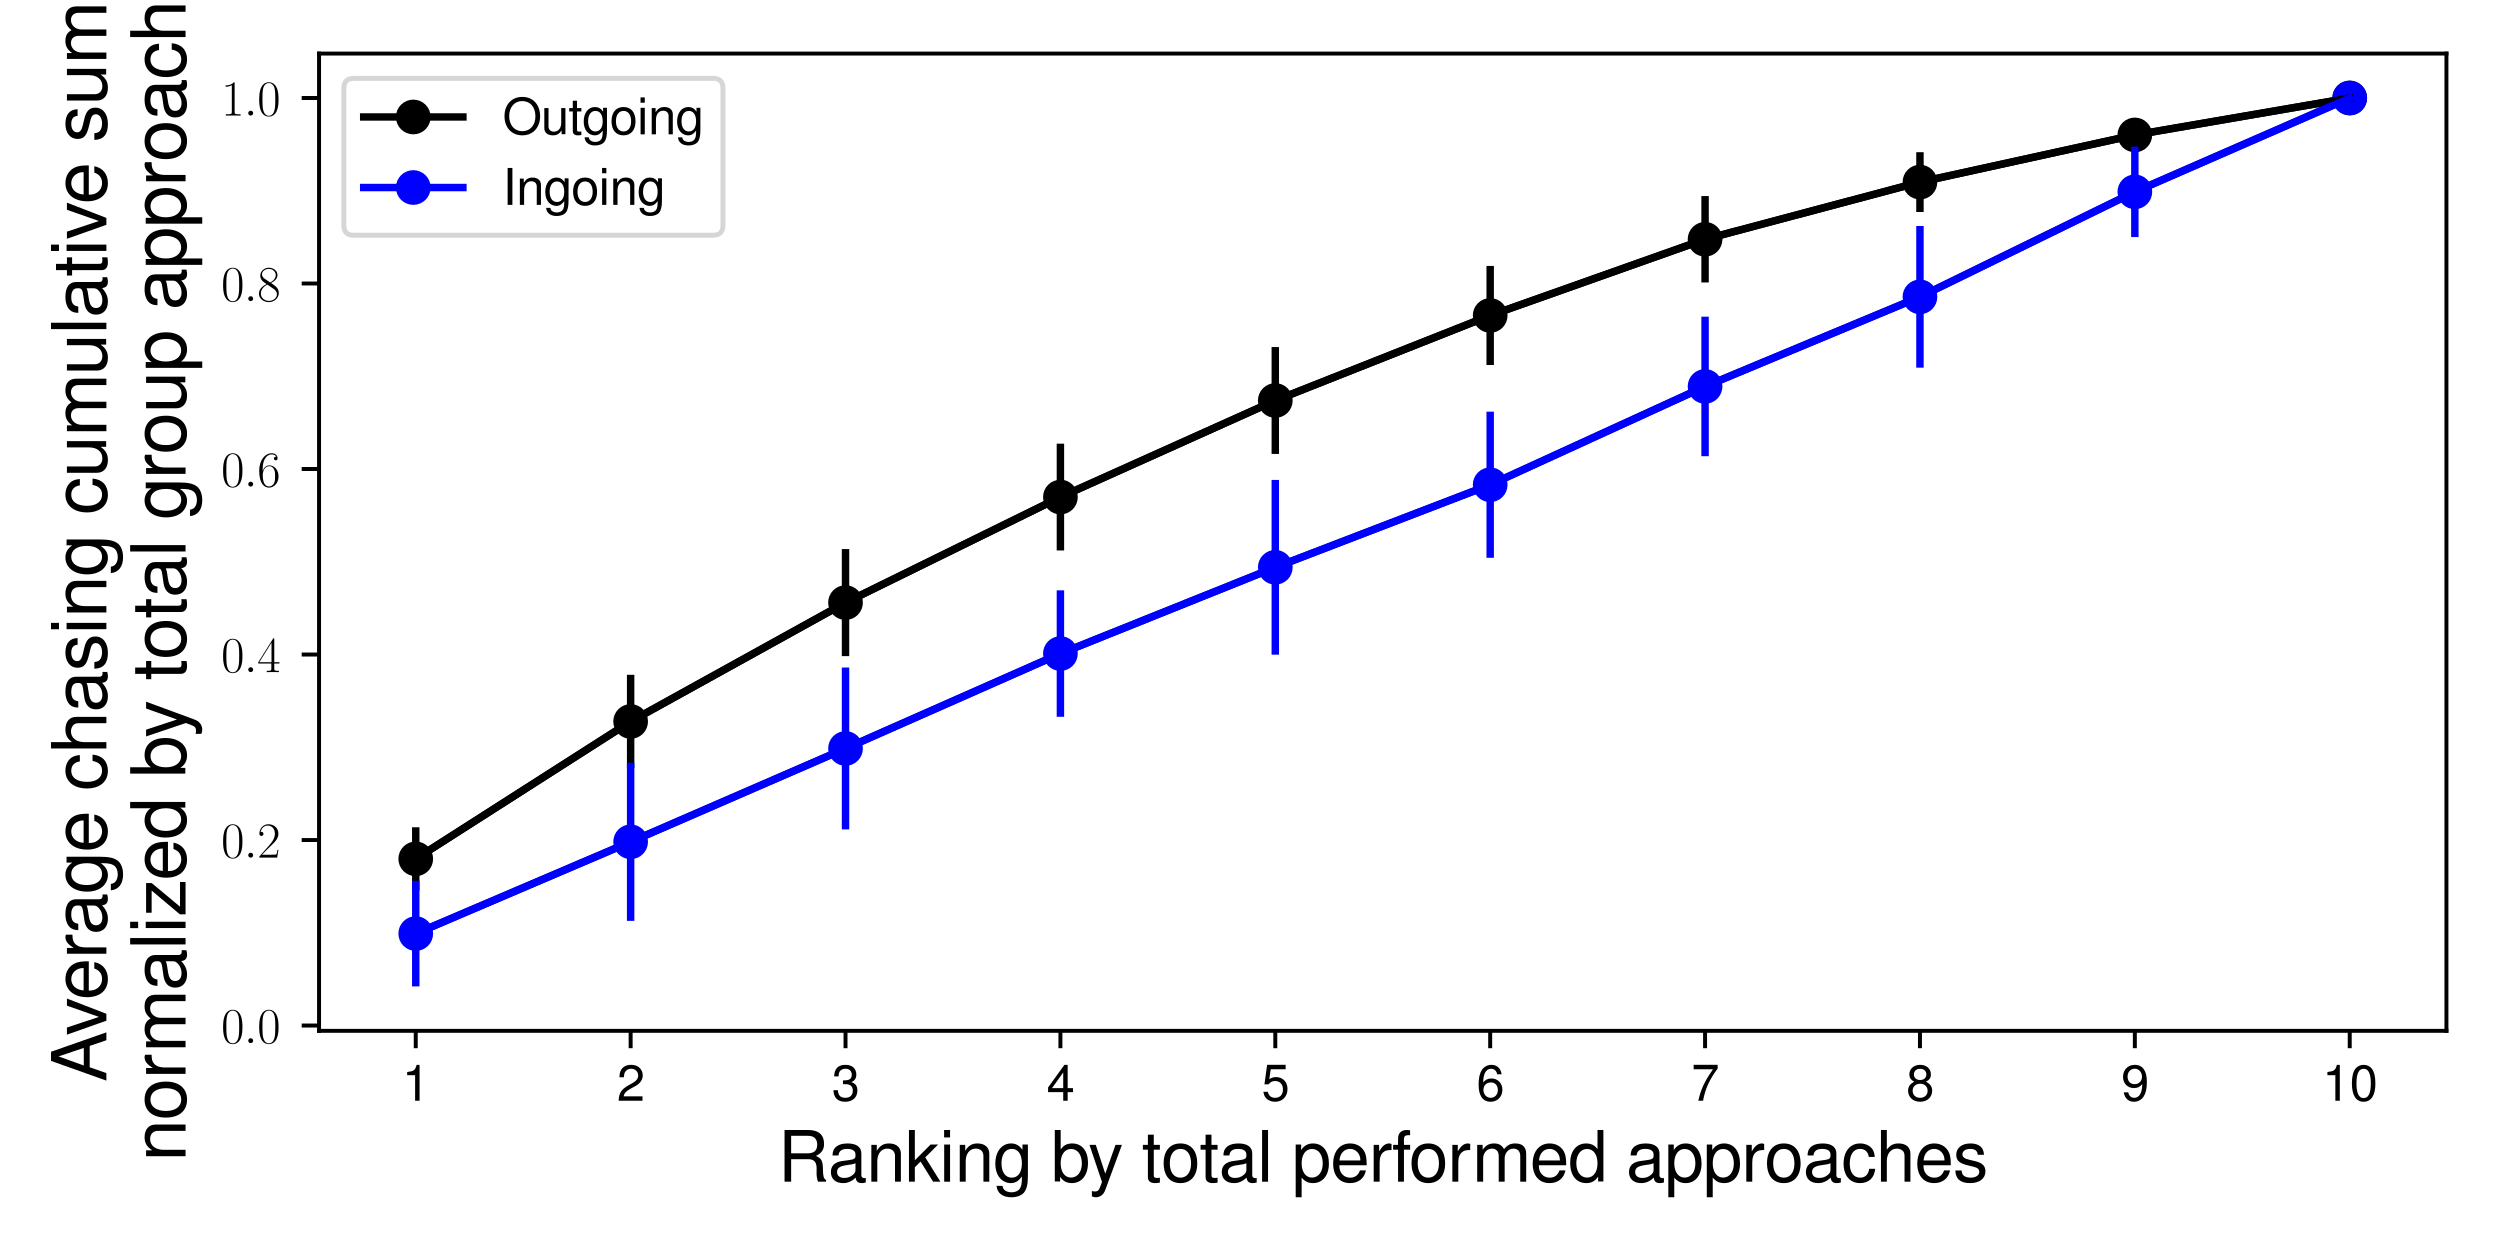 <?xml version="1.0" encoding="utf-8" standalone="no"?>
<!DOCTYPE svg PUBLIC "-//W3C//DTD SVG 1.1//EN"
  "http://www.w3.org/Graphics/SVG/1.1/DTD/svg11.dtd">
<svg xmlns:xlink="http://www.w3.org/1999/xlink" width="504pt" height="252pt" viewBox="0 0 504 252" xmlns="http://www.w3.org/2000/svg" version="1.1">
 <defs>
  <style type="text/css">*{stroke-linejoin: round; stroke-linecap: butt}</style>
 </defs>
 <g id="figure_1">
  <g id="patch_1">
   <path d="M 0 252 
L 504 252 
L 504 0 
L 0 0 
z
" style="fill: #ffffff"/>
  </g>
  <g id="axes_1">
   <g id="patch_2">
    <path d="M 64.32 207.813 
L 493.2 207.813 
L 493.2 10.8 
L 64.32 10.8 
z
" style="fill: #ffffff"/>
   </g>
   <g id="matplotlib.axis_1">
    <g id="xtick_1">
     <g id="line2d_1">
      <defs>
       <path id="m9e6d943350" d="M 0 0 
L 0 3.5 
" style="stroke: #000000; stroke-width: 0.8"/>
      </defs>
      <g>
       <use xlink:href="#m9e6d943350" x="83.815" y="207.813" style="stroke: #000000; stroke-width: 0.8"/>
      </g>
     </g>
     <g id="text_1">
      <!-- 1 -->
      <g transform="translate(81.045 221.911) scale(0.1 -0.1)">
       <defs>
        <path id="NimbusSanL-Regu-31" d="M 1658 3232 
L 1658 0 
L 2221 0 
L 2221 4537 
L 1850 4537 
C 1651 3840 1523 3744 653 3635 
L 653 3232 
L 1658 3232 
z
" transform="scale(0.016)"/>
       </defs>
       <use xlink:href="#NimbusSanL-Regu-31" transform="scale(0.996)"/>
      </g>
     </g>
    </g>
    <g id="xtick_2">
     <g id="line2d_2">
      <g>
       <use xlink:href="#m9e6d943350" x="127.136" y="207.813" style="stroke: #000000; stroke-width: 0.8"/>
      </g>
     </g>
     <g id="text_2">
      <!-- 2 -->
      <g transform="translate(124.367 221.911) scale(0.1 -0.1)">
       <defs>
        <path id="NimbusSanL-Regu-32" d="M 3238 556 
L 851 556 
C 909 928 1114 1165 1670 1493 
L 2310 1839 
C 2944 2185 3270 2653 3270 3211 
C 3270 3589 3117 3942 2848 4185 
C 2579 4428 2246 4544 1818 4544 
C 1242 4544 813 4339 563 3955 
C 403 3711 333 3429 320 2967 
L 883 2967 
C 902 3275 941 3461 1018 3608 
C 1165 3884 1459 4051 1798 4051 
C 2310 4051 2694 3685 2694 3198 
C 2694 2839 2483 2531 2080 2300 
L 1491 1967 
C 544 1428 269 999 218 0 
L 3238 0 
L 3238 556 
z
" transform="scale(0.016)"/>
       </defs>
       <use xlink:href="#NimbusSanL-Regu-32" transform="scale(0.996)"/>
      </g>
     </g>
    </g>
    <g id="xtick_3">
     <g id="line2d_3">
      <g>
       <use xlink:href="#m9e6d943350" x="170.457" y="207.813" style="stroke: #000000; stroke-width: 0.8"/>
      </g>
     </g>
     <g id="text_3">
      <!-- 3 -->
      <g transform="translate(167.688 221.911) scale(0.1 -0.1)">
       <defs>
        <path id="NimbusSanL-Regu-33" d="M 1414 2093 
L 1485 2093 
L 1722 2099 
C 2342 2099 2662 1819 2662 1276 
C 2662 709 2310 371 1722 371 
C 1107 371 806 677 768 1334 
L 205 1334 
C 230 970 294 734 403 530 
C 634 96 1082 -128 1702 -128 
C 2637 -128 3238 428 3238 1283 
C 3238 1857 3014 2176 2470 2361 
C 2893 2526 3104 2845 3104 3298 
C 3104 4076 2586 4544 1722 4544 
C 806 4544 320 4044 301 3081 
L 864 3081 
C 870 3356 896 3509 966 3649 
C 1094 3898 1376 4051 1728 4051 
C 2227 4051 2528 3757 2528 3279 
C 2528 2960 2413 2769 2163 2667 
C 2010 2603 1811 2577 1414 2571 
L 1414 2093 
z
" transform="scale(0.016)"/>
       </defs>
       <use xlink:href="#NimbusSanL-Regu-33" transform="scale(0.996)"/>
      </g>
     </g>
    </g>
    <g id="xtick_4">
     <g id="line2d_4">
      <g>
       <use xlink:href="#m9e6d943350" x="213.779" y="207.813" style="stroke: #000000; stroke-width: 0.8"/>
      </g>
     </g>
     <g id="text_4">
      <!-- 4 -->
      <g transform="translate(211.009 221.911) scale(0.1 -0.1)">
       <defs>
        <path id="NimbusSanL-Regu-34" d="M 2093 1088 
L 2093 0 
L 2656 0 
L 2656 1088 
L 3328 1088 
L 3328 1593 
L 2656 1593 
L 2656 4537 
L 2240 4537 
L 179 1683 
L 179 1088 
L 2093 1088 
z
M 2093 1593 
L 672 1593 
L 2093 3577 
L 2093 1593 
z
" transform="scale(0.016)"/>
       </defs>
       <use xlink:href="#NimbusSanL-Regu-34" transform="scale(0.996)"/>
      </g>
     </g>
    </g>
    <g id="xtick_5">
     <g id="line2d_5">
      <g>
       <use xlink:href="#m9e6d943350" x="257.1" y="207.813" style="stroke: #000000; stroke-width: 0.8"/>
      </g>
     </g>
     <g id="text_5">
      <!-- 5 -->
      <g transform="translate(254.33 221.911) scale(0.1 -0.1)">
       <defs>
        <path id="NimbusSanL-Regu-35" d="M 3046 4544 
L 704 4544 
L 365 2076 
L 883 2076 
C 1146 2387 1363 2496 1715 2496 
C 2323 2496 2707 2082 2707 1414 
C 2707 765 2330 371 1715 371 
C 1222 371 922 619 787 1128 
L 224 1128 
C 301 759 365 581 499 415 
C 755 70 1216 -128 1728 -128 
C 2643 -128 3283 536 3283 1490 
C 3283 2381 2688 2995 1818 2995 
C 1498 2995 1242 2912 979 2720 
L 1158 3987 
L 3046 3987 
L 3046 4544 
z
" transform="scale(0.016)"/>
       </defs>
       <use xlink:href="#NimbusSanL-Regu-35" transform="scale(0.996)"/>
      </g>
     </g>
    </g>
    <g id="xtick_6">
     <g id="line2d_6">
      <g>
       <use xlink:href="#m9e6d943350" x="300.421" y="207.813" style="stroke: #000000; stroke-width: 0.8"/>
      </g>
     </g>
     <g id="text_6">
      <!-- 6 -->
      <g transform="translate(297.651 221.911) scale(0.1 -0.1)">
       <defs>
        <path id="NimbusSanL-Regu-36" d="M 3187 3352 
C 3078 4102 2592 4544 1901 4544 
C 1402 4544 954 4300 685 3895 
C 403 3449 275 2887 275 2064 
C 275 1312 390 832 659 434 
C 902 70 1299 -128 1798 -128 
C 2662 -128 3283 510 3283 1388 
C 3283 2221 2707 2816 1894 2816 
C 1446 2816 1094 2643 851 2310 
C 858 3423 1216 4044 1862 4044 
C 2259 4044 2534 3792 2624 3352 
L 3187 3352 
z
M 1824 2316 
C 2368 2316 2707 1944 2707 1343 
C 2707 781 2323 371 1805 371 
C 1280 371 883 800 883 1375 
C 883 1931 1267 2316 1824 2316 
z
" transform="scale(0.016)"/>
       </defs>
       <use xlink:href="#NimbusSanL-Regu-36" transform="scale(0.996)"/>
      </g>
     </g>
    </g>
    <g id="xtick_7">
     <g id="line2d_7">
      <g>
       <use xlink:href="#m9e6d943350" x="343.742" y="207.813" style="stroke: #000000; stroke-width: 0.8"/>
      </g>
     </g>
     <g id="text_7">
      <!-- 7 -->
      <g transform="translate(340.972 221.911) scale(0.1 -0.1)">
       <defs>
        <path id="NimbusSanL-Regu-37" d="M 3328 4544 
L 294 4544 
L 294 3987 
L 2746 3987 
C 1664 2442 1222 1493 883 0 
L 1485 0 
C 1734 1454 2304 2704 3328 4070 
L 3328 4544 
z
" transform="scale(0.016)"/>
       </defs>
       <use xlink:href="#NimbusSanL-Regu-37" transform="scale(0.996)"/>
      </g>
     </g>
    </g>
    <g id="xtick_8">
     <g id="line2d_8">
      <g>
       <use xlink:href="#m9e6d943350" x="387.063" y="207.813" style="stroke: #000000; stroke-width: 0.8"/>
      </g>
     </g>
     <g id="text_8">
      <!-- 8 -->
      <g transform="translate(384.294 221.911) scale(0.1 -0.1)">
       <defs>
        <path id="NimbusSanL-Regu-38" d="M 2502 2399 
C 2970 2681 3123 2910 3123 3337 
C 3123 4044 2566 4544 1760 4544 
C 960 4544 397 4044 397 3337 
C 397 2917 550 2687 1011 2399 
C 493 2150 237 1774 237 1276 
C 237 447 864 -128 1760 -128 
C 2656 -128 3283 447 3283 1270 
C 3283 1774 3027 2150 2502 2399 
z
M 1760 4044 
C 2240 4044 2547 3764 2547 3324 
C 2547 2904 2234 2624 1760 2624 
C 1286 2624 973 2904 973 3331 
C 973 3764 1286 4044 1760 4044 
z
M 1760 2150 
C 2323 2150 2707 1793 2707 1264 
C 2707 728 2323 371 1747 371 
C 1197 371 813 734 813 1264 
C 813 1793 1197 2150 1760 2150 
z
" transform="scale(0.016)"/>
       </defs>
       <use xlink:href="#NimbusSanL-Regu-38" transform="scale(0.996)"/>
      </g>
     </g>
    </g>
    <g id="xtick_9">
     <g id="line2d_9">
      <g>
       <use xlink:href="#m9e6d943350" x="430.384" y="207.813" style="stroke: #000000; stroke-width: 0.8"/>
      </g>
     </g>
     <g id="text_9">
      <!-- 9 -->
      <g transform="translate(427.615 221.911) scale(0.1 -0.1)">
       <defs>
        <path id="NimbusSanL-Regu-39" d="M 339 1063 
C 448 313 934 -128 1626 -128 
C 2125 -128 2579 115 2842 519 
C 3130 966 3258 1528 3258 2351 
C 3258 3103 3142 3583 2874 3981 
C 2624 4345 2227 4544 1728 4544 
C 864 4544 243 3906 243 3027 
C 243 2193 819 1600 1638 1600 
C 2067 1600 2381 1753 2675 2105 
C 2669 992 2310 371 1664 371 
C 1267 371 992 623 902 1063 
L 339 1063 
z
M 1722 4051 
C 2246 4051 2643 3621 2643 3040 
C 2643 2490 2253 2099 1702 2099 
C 1158 2099 819 2471 819 3072 
C 819 3640 1203 4051 1722 4051 
z
" transform="scale(0.016)"/>
       </defs>
       <use xlink:href="#NimbusSanL-Regu-39" transform="scale(0.996)"/>
      </g>
     </g>
    </g>
    <g id="xtick_10">
     <g id="line2d_10">
      <g>
       <use xlink:href="#m9e6d943350" x="473.705" y="207.813" style="stroke: #000000; stroke-width: 0.8"/>
      </g>
     </g>
     <g id="text_10">
      <!-- 10 -->
      <g transform="translate(468.166 221.911) scale(0.1 -0.1)">
       <defs>
        <path id="NimbusSanL-Regu-30" d="M 1760 4544 
C 1338 4544 954 4358 717 4044 
C 422 3649 275 3043 275 2207 
C 275 683 787 -128 1760 -128 
C 2720 -128 3245 683 3245 2169 
C 3245 3049 3104 3636 2803 4044 
C 2566 4364 2189 4544 1760 4544 
z
M 1760 4044 
C 2368 4044 2669 3432 2669 2220 
C 2669 938 2374 339 1747 339 
C 1152 339 851 964 851 2201 
C 851 3438 1152 4044 1760 4044 
z
" transform="scale(0.016)"/>
       </defs>
       <use xlink:href="#NimbusSanL-Regu-31" transform="scale(0.996)"/>
       <use xlink:href="#NimbusSanL-Regu-30" transform="translate(55.392 0) scale(0.996)"/>
      </g>
     </g>
    </g>
    <g id="text_11">
     <!-- Ranking by total performed approaches -->
     <g transform="translate(156.838 238.229) scale(0.14 -0.14)">
      <defs>
       <path id="NimbusSanL-Regu-52" d="M 1190 2035 
L 2726 2035 
C 3258 2035 3494 1775 3494 1191 
L 3488 770 
C 3488 478 3539 192 3622 0 
L 4346 0 
L 4346 147 
C 4122 303 4077 471 4064 1101 
C 4058 1879 3936 2111 3430 2329 
C 3955 2585 4166 2907 4166 3432 
C 4166 4230 3661 4672 2746 4672 
L 595 4672 
L 595 0 
L 1190 0 
L 1190 2035 
z
M 1190 2560 
L 1190 4147 
L 2630 4147 
C 2963 4147 3155 4096 3302 3970 
C 3462 3837 3546 3628 3546 3350 
C 3546 2806 3264 2560 2630 2560 
L 1190 2560 
z
" transform="scale(0.016)"/>
       <path id="NimbusSanL-Regu-61" d="M 3424 332 
C 3366 320 3341 320 3309 320 
C 3123 320 3021 415 3021 581 
L 3021 2542 
C 3021 3135 2586 3456 1760 3456 
C 1274 3456 870 3315 646 3065 
C 493 2893 429 2702 416 2370 
L 954 2370 
C 998 2778 1242 2963 1741 2963 
C 2221 2963 2490 2784 2490 2466 
L 2490 2326 
C 2490 2103 2355 2007 1933 1956 
C 1178 1861 1062 1835 858 1753 
C 467 1593 269 1294 269 861 
C 269 256 691 -128 1370 -128 
C 1792 -128 2131 19 2509 364 
C 2547 25 2714 -128 3059 -128 
C 3168 -128 3251 -116 3424 -71 
L 3424 332 
z
M 2490 1071 
C 2490 893 2438 785 2278 638 
C 2061 441 1798 339 1485 339 
C 1069 339 826 536 826 874 
C 826 1224 1062 1402 1632 1485 
C 2195 1562 2310 1587 2490 1670 
L 2490 1071 
z
" transform="scale(0.016)"/>
       <path id="NimbusSanL-Regu-6e" d="M 448 3328 
L 448 0 
L 986 0 
L 986 1835 
C 986 2539 1344 2988 1894 2988 
C 2317 2988 2586 2732 2586 2328 
L 2586 0 
L 3117 0 
L 3117 2539 
C 3117 3097 2701 3456 2054 3456 
C 1555 3456 1235 3263 941 2796 
L 941 3328 
L 448 3328 
z
" transform="scale(0.016)"/>
       <path id="NimbusSanL-Regu-6b" d="M 902 4672 
L 371 4672 
L 371 0 
L 902 0 
L 902 1307 
L 1421 1820 
L 2554 0 
L 3213 0 
L 1843 2198 
L 3008 3358 
L 2323 3358 
L 902 1935 
L 902 4672 
z
" transform="scale(0.016)"/>
       <path id="NimbusSanL-Regu-69" d="M 960 3358 
L 429 3358 
L 429 0 
L 960 0 
L 960 3358 
z
M 960 4672 
L 422 4672 
L 422 3999 
L 960 3999 
L 960 4672 
z
" transform="scale(0.016)"/>
       <path id="NimbusSanL-Regu-67" d="M 2637 3359 
L 2637 2873 
C 2368 3270 2042 3456 1613 3456 
C 762 3456 186 2714 186 1632 
C 186 1084 333 638 608 320 
C 858 38 1216 -128 1568 -128 
C 1990 -128 2285 51 2586 473 
L 2586 300 
C 2586 -155 2528 -441 2394 -634 
C 2253 -841 1978 -960 1651 -960 
C 1408 -960 1190 -894 1043 -774 
C 922 -674 870 -581 838 -375 
L 294 -375 
C 352 -1031 845 -1408 1632 -1408 
C 2131 -1408 2560 -1248 2778 -980 
C 3034 -661 3130 -222 3130 568 
L 3130 3359 
L 2637 3359 
z
M 1670 2963 
C 2246 2963 2586 2479 2586 1644 
C 2586 848 2240 364 1677 364 
C 1094 364 742 855 742 1663 
C 742 2466 1101 2963 1670 2963 
z
" transform="scale(0.016)"/>
       <path id="NimbusSanL-Regu-62" d="M 346 4672 
L 346 19 
L 826 19 
L 826 447 
C 1082 57 1421 -128 1888 -128 
C 2771 -128 3347 594 3347 1702 
C 3347 2784 2797 3456 1914 3456 
C 1453 3456 1126 3283 877 2905 
L 877 4672 
L 346 4672 
z
M 1811 2956 
C 2406 2956 2790 2440 2790 1644 
C 2790 887 2394 371 1811 371 
C 1248 371 877 880 877 1663 
C 877 2447 1248 2956 1811 2956 
z
" transform="scale(0.016)"/>
       <path id="NimbusSanL-Regu-79" d="M 2483 3328 
L 1555 724 
L 698 3328 
L 128 3328 
L 1261 -29 
L 1056 -558 
C 973 -794 851 -884 627 -884 
C 550 -884 461 -871 346 -845 
L 346 -1325 
C 454 -1383 563 -1408 704 -1408 
C 877 -1408 1062 -1351 1203 -1248 
C 1370 -1127 1466 -986 1568 -718 
L 3059 3328 
L 2483 3328 
z
" transform="scale(0.016)"/>
       <path id="NimbusSanL-Regu-74" d="M 1626 3328 
L 1075 3328 
L 1075 4249 
L 544 4249 
L 544 3328 
L 90 3328 
L 90 2892 
L 544 2892 
L 544 402 
C 544 64 774 -128 1190 -128 
C 1318 -128 1446 -116 1626 -84 
L 1626 364 
C 1555 345 1472 339 1370 339 
C 1139 339 1075 402 1075 634 
L 1075 2892 
L 1626 2892 
L 1626 3328 
z
" transform="scale(0.016)"/>
       <path id="NimbusSanL-Regu-6f" d="M 1741 3456 
C 800 3456 230 2784 230 1663 
C 230 543 794 -128 1747 -128 
C 2688 -128 3264 543 3264 1638 
C 3264 2791 2707 3456 1741 3456 
z
M 1747 2963 
C 2349 2963 2707 2472 2707 1644 
C 2707 861 2336 364 1747 364 
C 1152 364 787 855 787 1663 
C 787 2466 1152 2963 1747 2963 
z
" transform="scale(0.016)"/>
       <path id="NimbusSanL-Regu-6c" d="M 973 4672 
L 435 4672 
L 435 0 
L 973 0 
L 973 4672 
z
" transform="scale(0.016)"/>
       <path id="NimbusSanL-Regu-70" d="M 346 -1408 
L 883 -1408 
L 883 371 
C 1165 25 1478 -128 1914 -128 
C 2778 -128 3347 568 3347 1632 
C 3347 2752 2797 3456 1907 3456 
C 1453 3456 1088 3251 838 2854 
L 838 3359 
L 346 3359 
L 346 -1408 
z
M 1818 2956 
C 2406 2956 2790 2440 2790 1644 
C 2790 887 2400 371 1818 371 
C 1254 371 883 880 883 1663 
C 883 2447 1254 2956 1818 2956 
z
" transform="scale(0.016)"/>
       <path id="NimbusSanL-Regu-65" d="M 3283 1484 
C 3283 1998 3245 2311 3149 2565 
C 2931 3123 2419 3456 1792 3456 
C 858 3456 256 2734 256 1619 
C 256 545 838 -128 1779 -128 
C 2547 -128 3078 307 3213 1018 
L 2675 1018 
C 2528 588 2227 364 1798 364 
C 1459 364 1171 514 992 787 
C 864 974 819 1161 813 1484 
L 3283 1484 
z
M 826 1920 
C 870 2552 1248 2963 1786 2963 
C 2310 2963 2714 2519 2714 1959 
C 2714 1946 2714 1933 2707 1920 
L 826 1920 
z
" transform="scale(0.016)"/>
       <path id="NimbusSanL-Regu-72" d="M 442 3328 
L 442 0 
L 979 0 
L 979 1727 
C 979 2203 1101 2514 1357 2698 
C 1523 2819 1683 2857 2054 2863 
L 2054 3404 
C 1965 3449 1920 3456 1850 3456 
C 1504 3456 1242 3251 934 2750 
L 934 3328 
L 442 3328 
z
" transform="scale(0.016)"/>
       <path id="NimbusSanL-Regu-66" d="M 1651 3328 
L 1094 3328 
L 1094 3860 
C 1094 4087 1222 4204 1466 4204 
C 1510 4204 1530 4204 1651 4198 
L 1651 4639 
C 1530 4665 1459 4672 1350 4672 
C 858 4672 563 4390 563 3905 
L 563 3328 
L 115 3328 
L 115 2892 
L 563 2892 
L 563 0 
L 1094 0 
L 1094 2892 
L 1651 2892 
L 1651 3328 
z
" transform="scale(0.016)"/>
       <path id="NimbusSanL-Regu-6d" d="M 448 3328 
L 448 0 
L 986 0 
L 986 2089 
C 986 2597 1338 2988 1773 2988 
C 2170 2988 2394 2744 2394 2315 
L 2394 0 
L 2931 0 
L 2931 2109 
C 2931 2597 3283 2988 3718 2988 
C 4109 2988 4339 2738 4339 2315 
L 4339 0 
L 4877 0 
L 4877 2520 
C 4877 3123 4531 3456 3904 3456 
C 3456 3456 3187 3321 2874 2943 
C 2675 3302 2406 3456 1971 3456 
C 1523 3456 1229 3289 941 2886 
L 941 3328 
L 448 3328 
z
" transform="scale(0.016)"/>
       <path id="NimbusSanL-Regu-64" d="M 3168 4672 
L 2637 4672 
L 2637 2937 
C 2413 3276 2054 3456 1606 3456 
C 736 3456 166 2759 166 1695 
C 166 568 723 -128 1626 -128 
C 2086 -128 2406 44 2694 460 
L 2694 19 
L 3168 19 
L 3168 4672 
z
M 1696 2956 
C 2272 2956 2637 2447 2637 1651 
C 2637 880 2266 371 1702 371 
C 1114 371 723 887 723 1663 
C 723 2440 1114 2956 1696 2956 
z
" transform="scale(0.016)"/>
       <path id="NimbusSanL-Regu-63" d="M 3014 2237 
C 2989 2561 2918 2771 2790 2956 
C 2560 3270 2157 3456 1690 3456 
C 787 3456 198 2740 198 1632 
C 198 555 774 -128 1683 -128 
C 2483 -128 2989 352 3053 1167 
L 2515 1167 
C 2426 632 2150 364 1696 364 
C 1107 364 755 842 755 1632 
C 755 2466 1101 2963 1683 2963 
C 2131 2963 2413 2701 2477 2237 
L 3014 2237 
z
" transform="scale(0.016)"/>
       <path id="NimbusSanL-Regu-68" d="M 448 4672 
L 448 0 
L 979 0 
L 979 1853 
C 979 2539 1338 2988 1888 2988 
C 2061 2988 2234 2930 2362 2834 
C 2515 2725 2579 2565 2579 2328 
L 2579 0 
L 3110 0 
L 3110 2539 
C 3110 3103 2707 3456 2054 3456 
C 1581 3456 1293 3308 979 2898 
L 979 4672 
L 448 4672 
z
" transform="scale(0.016)"/>
       <path id="NimbusSanL-Regu-73" d="M 2803 2428 
C 2797 3084 2362 3456 1587 3456 
C 806 3456 301 3052 301 2434 
C 301 1912 570 1663 1363 1472 
L 1862 1351 
C 2234 1262 2381 1129 2381 887 
C 2381 574 2067 364 1600 364 
C 1312 364 1069 447 934 587 
C 851 683 813 778 781 1014 
L 218 1014 
C 243 243 678 -128 1555 -128 
C 2400 -128 2938 288 2938 931 
C 2938 1428 2656 1702 1990 1861 
L 1478 1982 
C 1043 2084 858 2224 858 2459 
C 858 2765 1133 2963 1568 2963 
C 1997 2963 2227 2778 2240 2428 
L 2803 2428 
z
" transform="scale(0.016)"/>
      </defs>
      <use xlink:href="#NimbusSanL-Regu-52" transform="scale(0.996)"/>
      <use xlink:href="#NimbusSanL-Regu-61" transform="translate(71.93 0) scale(0.996)"/>
      <use xlink:href="#NimbusSanL-Regu-6e" transform="translate(127.322 0) scale(0.996)"/>
      <use xlink:href="#NimbusSanL-Regu-6b" transform="translate(182.713 0) scale(0.996)"/>
      <use xlink:href="#NimbusSanL-Regu-69" transform="translate(232.527 0) scale(0.996)"/>
      <use xlink:href="#NimbusSanL-Regu-6e" transform="translate(254.643 0) scale(0.996)"/>
      <use xlink:href="#NimbusSanL-Regu-67" transform="translate(310.035 0) scale(0.996)"/>
      <use xlink:href="#NimbusSanL-Regu-62" transform="translate(393.122 0) scale(0.996)"/>
      <use xlink:href="#NimbusSanL-Regu-79" transform="translate(446.522 0) scale(0.996)"/>
      <use xlink:href="#NimbusSanL-Regu-74" transform="translate(524.03 0) scale(0.996)"/>
      <use xlink:href="#NimbusSanL-Regu-6f" transform="translate(551.725 0) scale(0.996)"/>
      <use xlink:href="#NimbusSanL-Regu-74" transform="translate(607.117 0) scale(0.996)"/>
      <use xlink:href="#NimbusSanL-Regu-61" transform="translate(634.812 0) scale(0.996)"/>
      <use xlink:href="#NimbusSanL-Regu-6c" transform="translate(690.204 0) scale(0.996)"/>
      <use xlink:href="#NimbusSanL-Regu-70" transform="translate(740.016 0) scale(0.996)"/>
      <use xlink:href="#NimbusSanL-Regu-65" transform="translate(795.407 0) scale(0.996)"/>
      <use xlink:href="#NimbusSanL-Regu-72" transform="translate(850.799 0) scale(0.996)"/>
      <use xlink:href="#NimbusSanL-Regu-66" transform="translate(883.974 0) scale(0.996)"/>
      <use xlink:href="#NimbusSanL-Regu-6f" transform="translate(908.681 0) scale(0.996)"/>
      <use xlink:href="#NimbusSanL-Regu-72" transform="translate(964.073 0) scale(0.996)"/>
      <use xlink:href="#NimbusSanL-Regu-6d" transform="translate(999.739 0) scale(0.996)"/>
      <use xlink:href="#NimbusSanL-Regu-65" transform="translate(1082.727 0) scale(0.996)"/>
      <use xlink:href="#NimbusSanL-Regu-64" transform="translate(1138.119 0) scale(0.996)"/>
      <use xlink:href="#NimbusSanL-Regu-61" transform="translate(1221.206 0) scale(0.996)"/>
      <use xlink:href="#NimbusSanL-Regu-70" transform="translate(1276.597 0) scale(0.996)"/>
      <use xlink:href="#NimbusSanL-Regu-70" transform="translate(1331.989 0) scale(0.996)"/>
      <use xlink:href="#NimbusSanL-Regu-72" transform="translate(1387.381 0) scale(0.996)"/>
      <use xlink:href="#NimbusSanL-Regu-6f" transform="translate(1420.556 0) scale(0.996)"/>
      <use xlink:href="#NimbusSanL-Regu-61" transform="translate(1475.948 0) scale(0.996)"/>
      <use xlink:href="#NimbusSanL-Regu-63" transform="translate(1531.339 0) scale(0.996)"/>
      <use xlink:href="#NimbusSanL-Regu-68" transform="translate(1581.152 0) scale(0.996)"/>
      <use xlink:href="#NimbusSanL-Regu-65" transform="translate(1636.544 0) scale(0.996)"/>
      <use xlink:href="#NimbusSanL-Regu-73" transform="translate(1691.936 0) scale(0.996)"/>
     </g>
    </g>
   </g>
   <g id="matplotlib.axis_2">
    <g id="ytick_1">
     <g id="line2d_11">
      <defs>
       <path id="m364894b801" d="M 0 0 
L -3.5 0 
" style="stroke: #000000; stroke-width: 0.8"/>
      </defs>
      <g>
       <use xlink:href="#m364894b801" x="64.32" y="206.749" style="stroke: #000000; stroke-width: 0.8"/>
      </g>
     </g>
     <g id="text_12">
      <!-- $\mathdefault{0.0}$ -->
      <g transform="translate(44.59 210.298) scale(0.1 -0.1)">
       <defs>
        <path id="CMR17-30" d="M 2688 2038 
C 2688 2430 2682 3099 2413 3613 
C 2176 4063 1798 4224 1466 4224 
C 1158 4224 768 4082 525 3620 
C 269 3137 243 2539 243 2038 
C 243 1671 250 1112 448 623 
C 723 -39 1216 -128 1466 -128 
C 1760 -128 2208 -7 2470 604 
C 2662 1048 2688 1568 2688 2038 
z
M 1466 -26 
C 1056 -26 813 328 723 816 
C 653 1196 653 1749 653 2109 
C 653 2604 653 3015 736 3407 
C 858 3954 1216 4121 1466 4121 
C 1728 4121 2067 3947 2189 3420 
C 2272 3054 2278 2623 2278 2109 
C 2278 1691 2278 1176 2202 797 
C 2067 96 1690 -26 1466 -26 
z
" transform="scale(0.016)"/>
        <path id="CMMI12-3a" d="M 1178 307 
C 1178 492 1024 620 870 620 
C 685 620 557 467 557 313 
C 557 128 710 0 864 0 
C 1050 0 1178 153 1178 307 
z
" transform="scale(0.016)"/>
       </defs>
       <use xlink:href="#CMR17-30" transform="scale(0.996)"/>
       <use xlink:href="#CMMI12-3a" transform="translate(45.69 0) scale(0.996)"/>
       <use xlink:href="#CMR17-30" transform="translate(72.788 0) scale(0.996)"/>
      </g>
     </g>
    </g>
    <g id="ytick_2">
     <g id="line2d_12">
      <g>
       <use xlink:href="#m364894b801" x="64.32" y="169.35" style="stroke: #000000; stroke-width: 0.8"/>
      </g>
     </g>
     <g id="text_13">
      <!-- $\mathdefault{0.2}$ -->
      <g transform="translate(44.59 172.899) scale(0.1 -0.1)">
       <defs>
        <path id="CMR17-32" d="M 2669 990 
L 2554 990 
C 2490 537 2438 460 2413 422 
C 2381 371 1920 371 1830 371 
L 602 371 
C 832 620 1280 1073 1824 1596 
C 2214 1966 2669 2400 2669 3033 
C 2669 3788 2067 4224 1395 4224 
C 691 4224 262 3603 262 3027 
C 262 2777 448 2745 525 2745 
C 589 2745 781 2783 781 3007 
C 781 3206 614 3264 525 3264 
C 486 3264 448 3257 422 3244 
C 544 3788 915 4057 1306 4057 
C 1862 4057 2227 3616 2227 3033 
C 2227 2477 1901 1998 1536 1583 
L 262 147 
L 262 0 
L 2515 0 
L 2669 990 
z
" transform="scale(0.016)"/>
       </defs>
       <use xlink:href="#CMR17-30" transform="scale(0.996)"/>
       <use xlink:href="#CMMI12-3a" transform="translate(45.69 0) scale(0.996)"/>
       <use xlink:href="#CMR17-32" transform="translate(72.788 0) scale(0.996)"/>
      </g>
     </g>
    </g>
    <g id="ytick_3">
     <g id="line2d_13">
      <g>
       <use xlink:href="#m364894b801" x="64.32" y="131.951" style="stroke: #000000; stroke-width: 0.8"/>
      </g>
     </g>
     <g id="text_14">
      <!-- $\mathdefault{0.4}$ -->
      <g transform="translate(44.59 135.501) scale(0.1 -0.1)">
       <defs>
        <path id="CMR17-34" d="M 2150 4147 
C 2150 4281 2144 4288 2029 4288 
L 128 1254 
L 128 1088 
L 1779 1088 
L 1779 460 
C 1779 230 1766 166 1318 166 
L 1197 166 
L 1197 0 
C 1402 12 1747 12 1965 12 
C 2182 12 2528 12 2733 0 
L 2733 166 
L 2611 166 
C 2163 166 2150 230 2150 460 
L 2150 1088 
L 2803 1088 
L 2803 1254 
L 2150 1254 
L 2150 4147 
z
M 1798 3723 
L 1798 1254 
L 256 1254 
L 1798 3723 
z
" transform="scale(0.016)"/>
       </defs>
       <use xlink:href="#CMR17-30" transform="scale(0.996)"/>
       <use xlink:href="#CMMI12-3a" transform="translate(45.69 0) scale(0.996)"/>
       <use xlink:href="#CMR17-34" transform="translate(72.788 0) scale(0.996)"/>
      </g>
     </g>
    </g>
    <g id="ytick_4">
     <g id="line2d_14">
      <g>
       <use xlink:href="#m364894b801" x="64.32" y="94.553" style="stroke: #000000; stroke-width: 0.8"/>
      </g>
     </g>
     <g id="text_15">
      <!-- $\mathdefault{0.6}$ -->
      <g transform="translate(44.59 98.102) scale(0.1 -0.1)">
       <defs>
        <path id="CMR17-36" d="M 678 2198 
C 678 3712 1395 4076 1811 4076 
C 1946 4076 2272 4049 2400 3782 
C 2298 3782 2106 3782 2106 3558 
C 2106 3385 2246 3328 2336 3328 
C 2394 3328 2566 3353 2566 3571 
C 2566 3987 2246 4224 1805 4224 
C 1043 4224 243 3411 243 2011 
C 243 257 966 -128 1478 -128 
C 2099 -128 2688 431 2688 1295 
C 2688 2101 2170 2688 1517 2688 
C 1126 2688 838 2430 678 1979 
L 678 2198 
z
M 1478 25 
C 691 25 691 1212 691 1450 
C 691 1914 909 2585 1504 2585 
C 1613 2585 1926 2585 2138 2140 
C 2253 1889 2253 1624 2253 1302 
C 2253 954 2253 696 2118 438 
C 1978 173 1773 25 1478 25 
z
" transform="scale(0.016)"/>
       </defs>
       <use xlink:href="#CMR17-30" transform="scale(0.996)"/>
       <use xlink:href="#CMMI12-3a" transform="translate(45.69 0) scale(0.996)"/>
       <use xlink:href="#CMR17-36" transform="translate(72.788 0) scale(0.996)"/>
      </g>
     </g>
    </g>
    <g id="ytick_5">
     <g id="line2d_15">
      <g>
       <use xlink:href="#m364894b801" x="64.32" y="57.154" style="stroke: #000000; stroke-width: 0.8"/>
      </g>
     </g>
     <g id="text_16">
      <!-- $\mathdefault{0.8}$ -->
      <g transform="translate(44.59 60.703) scale(0.1 -0.1)">
       <defs>
        <path id="CMR17-38" d="M 1741 2289 
C 2144 2494 2554 2803 2554 3298 
C 2554 3884 1990 4224 1472 4224 
C 890 4224 378 3800 378 3215 
C 378 3054 416 2777 666 2533 
C 730 2469 998 2276 1171 2154 
C 883 2006 211 1652 211 945 
C 211 282 838 -128 1459 -128 
C 2144 -128 2720 366 2720 1022 
C 2720 1607 2330 1877 2074 2051 
L 1741 2289 
z
M 902 2855 
C 851 2887 595 3086 595 3388 
C 595 3781 998 4076 1459 4076 
C 1965 4076 2336 3716 2336 3298 
C 2336 2700 1670 2359 1638 2359 
C 1632 2359 1626 2359 1574 2398 
L 902 2855 
z
M 2080 1536 
C 2176 1466 2483 1253 2483 861 
C 2483 385 2010 25 1472 25 
C 890 25 448 443 448 951 
C 448 1459 838 1884 1280 2083 
L 2080 1536 
z
" transform="scale(0.016)"/>
       </defs>
       <use xlink:href="#CMR17-30" transform="scale(0.996)"/>
       <use xlink:href="#CMMI12-3a" transform="translate(45.69 0) scale(0.996)"/>
       <use xlink:href="#CMR17-38" transform="translate(72.788 0) scale(0.996)"/>
      </g>
     </g>
    </g>
    <g id="ytick_6">
     <g id="line2d_16">
      <g>
       <use xlink:href="#m364894b801" x="64.32" y="19.755" style="stroke: #000000; stroke-width: 0.8"/>
      </g>
     </g>
     <g id="text_17">
      <!-- $\mathdefault{1.0}$ -->
      <g transform="translate(44.59 23.304) scale(0.1 -0.1)">
       <defs>
        <path id="CMR17-31" d="M 1702 4083 
C 1702 4217 1696 4224 1606 4224 
C 1357 3927 979 3833 621 3820 
C 602 3820 570 3820 563 3808 
C 557 3795 557 3782 557 3648 
C 755 3648 1088 3686 1344 3839 
L 1344 467 
C 1344 243 1331 166 781 166 
L 589 166 
L 589 0 
C 896 6 1216 12 1523 12 
C 1830 12 2150 6 2458 0 
L 2458 166 
L 2266 166 
C 1715 166 1702 236 1702 467 
L 1702 4083 
z
" transform="scale(0.016)"/>
       </defs>
       <use xlink:href="#CMR17-31" transform="scale(0.996)"/>
       <use xlink:href="#CMMI12-3a" transform="translate(45.69 0) scale(0.996)"/>
       <use xlink:href="#CMR17-30" transform="translate(72.788 0) scale(0.996)"/>
      </g>
     </g>
    </g>
    <g id="text_18">
     <!-- Average chasing cumulative sum -->
     <g transform="translate(21.447 218.112) rotate(-90) scale(0.15 -0.15)">
      <defs>
       <path id="NimbusSanL-Regu-41" d="M 3034 1408 
L 3514 0 
L 4179 0 
L 2541 4672 
L 1773 4672 
L 109 0 
L 742 0 
L 1235 1408 
L 3034 1408 
z
M 2867 1907 
L 1382 1907 
L 2150 4032 
L 2867 1907 
z
" transform="scale(0.016)"/>
       <path id="NimbusSanL-Regu-76" d="M 1824 0 
L 3110 3328 
L 2509 3328 
L 1562 629 
L 666 3328 
L 64 3328 
L 1242 0 
L 1824 0 
z
" transform="scale(0.016)"/>
       <path id="NimbusSanL-Regu-75" d="M 3085 19 
L 3085 3328 
L 2554 3328 
L 2554 1454 
C 2554 780 2195 339 1638 339 
C 1216 339 947 591 947 988 
L 947 3328 
L 416 3328 
L 416 780 
C 416 230 832 -128 1485 -128 
C 1978 -128 2291 44 2605 484 
L 2605 19 
L 3085 19 
z
" transform="scale(0.016)"/>
      </defs>
      <use xlink:href="#NimbusSanL-Regu-41" transform="scale(0.996)"/>
      <use xlink:href="#NimbusSanL-Regu-76" transform="translate(62.466 0) scale(0.996)"/>
      <use xlink:href="#NimbusSanL-Regu-65" transform="translate(109.788 0) scale(0.996)"/>
      <use xlink:href="#NimbusSanL-Regu-72" transform="translate(165.18 0) scale(0.996)"/>
      <use xlink:href="#NimbusSanL-Regu-61" transform="translate(197.359 0) scale(0.996)"/>
      <use xlink:href="#NimbusSanL-Regu-67" transform="translate(252.751 0) scale(0.996)"/>
      <use xlink:href="#NimbusSanL-Regu-65" transform="translate(308.143 0) scale(0.996)"/>
      <use xlink:href="#NimbusSanL-Regu-63" transform="translate(391.229 0) scale(0.996)"/>
      <use xlink:href="#NimbusSanL-Regu-68" transform="translate(441.043 0) scale(0.996)"/>
      <use xlink:href="#NimbusSanL-Regu-61" transform="translate(496.434 0) scale(0.996)"/>
      <use xlink:href="#NimbusSanL-Regu-73" transform="translate(551.826 0) scale(0.996)"/>
      <use xlink:href="#NimbusSanL-Regu-69" transform="translate(601.639 0) scale(0.996)"/>
      <use xlink:href="#NimbusSanL-Regu-6e" transform="translate(623.756 0) scale(0.996)"/>
      <use xlink:href="#NimbusSanL-Regu-67" transform="translate(679.148 0) scale(0.996)"/>
      <use xlink:href="#NimbusSanL-Regu-63" transform="translate(762.235 0) scale(0.996)"/>
      <use xlink:href="#NimbusSanL-Regu-75" transform="translate(812.048 0) scale(0.996)"/>
      <use xlink:href="#NimbusSanL-Regu-6d" transform="translate(867.439 0) scale(0.996)"/>
      <use xlink:href="#NimbusSanL-Regu-75" transform="translate(949.432 0) scale(0.996)"/>
      <use xlink:href="#NimbusSanL-Regu-6c" transform="translate(1004.823 0) scale(0.996)"/>
      <use xlink:href="#NimbusSanL-Regu-61" transform="translate(1026.94 0) scale(0.996)"/>
      <use xlink:href="#NimbusSanL-Regu-74" transform="translate(1082.332 0) scale(0.996)"/>
      <use xlink:href="#NimbusSanL-Regu-69" transform="translate(1110.027 0) scale(0.996)"/>
      <use xlink:href="#NimbusSanL-Regu-76" transform="translate(1132.144 0) scale(0.996)"/>
      <use xlink:href="#NimbusSanL-Regu-65" transform="translate(1179.466 0) scale(0.996)"/>
      <use xlink:href="#NimbusSanL-Regu-73" transform="translate(1262.553 0) scale(0.996)"/>
      <use xlink:href="#NimbusSanL-Regu-75" transform="translate(1312.366 0) scale(0.996)"/>
      <use xlink:href="#NimbusSanL-Regu-6d" transform="translate(1367.758 0) scale(0.996)"/>
     </g>
     <!--  normalized by total group approaches -->
     <g transform="translate(37.407 234.162) rotate(-90) scale(0.15 -0.15)">
      <defs>
       <path id="NimbusSanL-Regu-7a" d="M 2835 3328 
L 333 3328 
L 333 2860 
L 2202 2860 
L 198 479 
L 198 0 
L 2925 0 
L 2925 467 
L 845 467 
L 2835 2854 
L 2835 3328 
z
" transform="scale(0.016)"/>
      </defs>
      <use xlink:href="#NimbusSanL-Regu-6e" transform="scale(0.996)"/>
      <use xlink:href="#NimbusSanL-Regu-6f" transform="translate(55.392 0) scale(0.996)"/>
      <use xlink:href="#NimbusSanL-Regu-72" transform="translate(110.783 0) scale(0.996)"/>
      <use xlink:href="#NimbusSanL-Regu-6d" transform="translate(146.449 0) scale(0.996)"/>
      <use xlink:href="#NimbusSanL-Regu-61" transform="translate(229.438 0) scale(0.996)"/>
      <use xlink:href="#NimbusSanL-Regu-6c" transform="translate(284.829 0) scale(0.996)"/>
      <use xlink:href="#NimbusSanL-Regu-69" transform="translate(306.946 0) scale(0.996)"/>
      <use xlink:href="#NimbusSanL-Regu-7a" transform="translate(329.063 0) scale(0.996)"/>
      <use xlink:href="#NimbusSanL-Regu-65" transform="translate(377.383 0) scale(0.996)"/>
      <use xlink:href="#NimbusSanL-Regu-64" transform="translate(432.774 0) scale(0.996)"/>
      <use xlink:href="#NimbusSanL-Regu-62" transform="translate(515.861 0) scale(0.996)"/>
      <use xlink:href="#NimbusSanL-Regu-79" transform="translate(569.261 0) scale(0.996)"/>
      <use xlink:href="#NimbusSanL-Regu-74" transform="translate(646.769 0) scale(0.996)"/>
      <use xlink:href="#NimbusSanL-Regu-6f" transform="translate(674.464 0) scale(0.996)"/>
      <use xlink:href="#NimbusSanL-Regu-74" transform="translate(729.856 0) scale(0.996)"/>
      <use xlink:href="#NimbusSanL-Regu-61" transform="translate(757.551 0) scale(0.996)"/>
      <use xlink:href="#NimbusSanL-Regu-6c" transform="translate(812.943 0) scale(0.996)"/>
      <use xlink:href="#NimbusSanL-Regu-67" transform="translate(862.755 0) scale(0.996)"/>
      <use xlink:href="#NimbusSanL-Regu-72" transform="translate(917.15 0) scale(0.996)"/>
      <use xlink:href="#NimbusSanL-Regu-6f" transform="translate(950.326 0) scale(0.996)"/>
      <use xlink:href="#NimbusSanL-Regu-75" transform="translate(1005.717 0) scale(0.996)"/>
      <use xlink:href="#NimbusSanL-Regu-70" transform="translate(1061.109 0) scale(0.996)"/>
      <use xlink:href="#NimbusSanL-Regu-61" transform="translate(1144.196 0) scale(0.996)"/>
      <use xlink:href="#NimbusSanL-Regu-70" transform="translate(1199.588 0) scale(0.996)"/>
      <use xlink:href="#NimbusSanL-Regu-70" transform="translate(1254.979 0) scale(0.996)"/>
      <use xlink:href="#NimbusSanL-Regu-72" transform="translate(1310.371 0) scale(0.996)"/>
      <use xlink:href="#NimbusSanL-Regu-6f" transform="translate(1343.546 0) scale(0.996)"/>
      <use xlink:href="#NimbusSanL-Regu-61" transform="translate(1398.938 0) scale(0.996)"/>
      <use xlink:href="#NimbusSanL-Regu-63" transform="translate(1454.33 0) scale(0.996)"/>
      <use xlink:href="#NimbusSanL-Regu-68" transform="translate(1504.143 0) scale(0.996)"/>
      <use xlink:href="#NimbusSanL-Regu-65" transform="translate(1559.534 0) scale(0.996)"/>
      <use xlink:href="#NimbusSanL-Regu-73" transform="translate(1614.926 0) scale(0.996)"/>
     </g>
    </g>
   </g>
   <g id="line2d_17">
    <path d="M 83.815 173.142 
L 127.136 145.449 
L 170.457 121.482 
L 213.779 100.207 
L 257.1 80.743 
L 300.421 63.597 
L 343.742 48.238 
L 387.063 36.712 
L 430.384 27.206 
L 473.705 19.755 
" clip-path="url(#pddf7328c72)" style="fill: none; stroke: #000000; stroke-width: 1.5; stroke-linecap: square"/>
    <defs>
     <path id="m4c1a4a9209" d="M 0 3 
C 0.796 3 1.559 2.684 2.121 2.121 
C 2.684 1.559 3 0.796 3 0 
C 3 -0.796 2.684 -1.559 2.121 -2.121 
C 1.559 -2.684 0.796 -3 0 -3 
C -0.796 -3 -1.559 -2.684 -2.121 -2.121 
C -2.684 -1.559 -3 -0.796 -3 0 
C -3 0.796 -2.684 1.559 -2.121 2.121 
C -1.559 2.684 -0.796 3 0 3 
z
" style="stroke: #000000"/>
    </defs>
    <g clip-path="url(#pddf7328c72)">
     <use xlink:href="#m4c1a4a9209" x="83.815" y="173.142" style="stroke: #000000"/>
     <use xlink:href="#m4c1a4a9209" x="127.136" y="145.449" style="stroke: #000000"/>
     <use xlink:href="#m4c1a4a9209" x="170.457" y="121.482" style="stroke: #000000"/>
     <use xlink:href="#m4c1a4a9209" x="213.779" y="100.207" style="stroke: #000000"/>
     <use xlink:href="#m4c1a4a9209" x="257.1" y="80.743" style="stroke: #000000"/>
     <use xlink:href="#m4c1a4a9209" x="300.421" y="63.597" style="stroke: #000000"/>
     <use xlink:href="#m4c1a4a9209" x="343.742" y="48.238" style="stroke: #000000"/>
     <use xlink:href="#m4c1a4a9209" x="387.063" y="36.712" style="stroke: #000000"/>
     <use xlink:href="#m4c1a4a9209" x="430.384" y="27.206" style="stroke: #000000"/>
     <use xlink:href="#m4c1a4a9209" x="473.705" y="19.755" style="stroke: #000000"/>
    </g>
   </g>
   <g id="line2d_18">
    <path d="M 83.815 188.21 
L 127.136 169.705 
L 170.457 150.889 
L 213.779 131.756 
L 257.1 114.367 
L 300.421 97.728 
L 343.742 77.903 
L 387.063 59.843 
L 430.384 38.672 
L 473.705 19.755 
" clip-path="url(#pddf7328c72)" style="fill: none; stroke: #0000ff; stroke-width: 1.5; stroke-linecap: square"/>
    <defs>
     <path id="ma3ff04ceef" d="M 0 3 
C 0.796 3 1.559 2.684 2.121 2.121 
C 2.684 1.559 3 0.796 3 0 
C 3 -0.796 2.684 -1.559 2.121 -2.121 
C 1.559 -2.684 0.796 -3 0 -3 
C -0.796 -3 -1.559 -2.684 -2.121 -2.121 
C -2.684 -1.559 -3 -0.796 -3 0 
C -3 0.796 -2.684 1.559 -2.121 2.121 
C -1.559 2.684 -0.796 3 0 3 
z
" style="stroke: #0000ff"/>
    </defs>
    <g clip-path="url(#pddf7328c72)">
     <use xlink:href="#ma3ff04ceef" x="83.815" y="188.21" style="fill: #0000ff; stroke: #0000ff"/>
     <use xlink:href="#ma3ff04ceef" x="127.136" y="169.705" style="fill: #0000ff; stroke: #0000ff"/>
     <use xlink:href="#ma3ff04ceef" x="170.457" y="150.889" style="fill: #0000ff; stroke: #0000ff"/>
     <use xlink:href="#ma3ff04ceef" x="213.779" y="131.756" style="fill: #0000ff; stroke: #0000ff"/>
     <use xlink:href="#ma3ff04ceef" x="257.1" y="114.367" style="fill: #0000ff; stroke: #0000ff"/>
     <use xlink:href="#ma3ff04ceef" x="300.421" y="97.728" style="fill: #0000ff; stroke: #0000ff"/>
     <use xlink:href="#ma3ff04ceef" x="343.742" y="77.903" style="fill: #0000ff; stroke: #0000ff"/>
     <use xlink:href="#ma3ff04ceef" x="387.063" y="59.843" style="fill: #0000ff; stroke: #0000ff"/>
     <use xlink:href="#ma3ff04ceef" x="430.384" y="38.672" style="fill: #0000ff; stroke: #0000ff"/>
     <use xlink:href="#ma3ff04ceef" x="473.705" y="19.755" style="fill: #0000ff; stroke: #0000ff"/>
    </g>
   </g>
   <g id="LineCollection_1">
    <path d="M 83.815 179.505 
L 83.815 166.778 
" clip-path="url(#pddf7328c72)" style="fill: none; stroke: #000000; stroke-width: 1.5"/>
    <path d="M 127.136 154.863 
L 127.136 136.034 
" clip-path="url(#pddf7328c72)" style="fill: none; stroke: #000000; stroke-width: 1.5"/>
    <path d="M 170.457 132.275 
L 170.457 110.689 
" clip-path="url(#pddf7328c72)" style="fill: none; stroke: #000000; stroke-width: 1.5"/>
    <path d="M 213.779 110.972 
L 213.779 89.442 
" clip-path="url(#pddf7328c72)" style="fill: none; stroke: #000000; stroke-width: 1.5"/>
    <path d="M 257.1 91.516 
L 257.1 69.969 
" clip-path="url(#pddf7328c72)" style="fill: none; stroke: #000000; stroke-width: 1.5"/>
    <path d="M 300.421 73.582 
L 300.421 53.612 
" clip-path="url(#pddf7328c72)" style="fill: none; stroke: #000000; stroke-width: 1.5"/>
    <path d="M 343.742 56.943 
L 343.742 39.533 
" clip-path="url(#pddf7328c72)" style="fill: none; stroke: #000000; stroke-width: 1.5"/>
    <path d="M 387.063 42.736 
L 387.063 30.689 
" clip-path="url(#pddf7328c72)" style="fill: none; stroke: #000000; stroke-width: 1.5"/>
    <path d="M 430.384 30.439 
L 430.384 23.973 
" clip-path="url(#pddf7328c72)" style="fill: none; stroke: #000000; stroke-width: 1.5"/>
    <path d="M 473.705 19.755 
L 473.705 19.755 
" clip-path="url(#pddf7328c72)" style="fill: none; stroke: #000000; stroke-width: 1.5"/>
   </g>
   <g id="LineCollection_2">
    <path d="M 83.815 198.858 
L 83.815 177.563 
" clip-path="url(#pddf7328c72)" style="fill: none; stroke: #0000ff; stroke-width: 1.5"/>
    <path d="M 127.136 185.643 
L 127.136 153.767 
" clip-path="url(#pddf7328c72)" style="fill: none; stroke: #0000ff; stroke-width: 1.5"/>
    <path d="M 170.457 167.206 
L 170.457 134.572 
" clip-path="url(#pddf7328c72)" style="fill: none; stroke: #0000ff; stroke-width: 1.5"/>
    <path d="M 213.779 144.508 
L 213.779 119.005 
" clip-path="url(#pddf7328c72)" style="fill: none; stroke: #0000ff; stroke-width: 1.5"/>
    <path d="M 257.1 131.976 
L 257.1 96.759 
" clip-path="url(#pddf7328c72)" style="fill: none; stroke: #0000ff; stroke-width: 1.5"/>
    <path d="M 300.421 112.458 
L 300.421 82.998 
" clip-path="url(#pddf7328c72)" style="fill: none; stroke: #0000ff; stroke-width: 1.5"/>
    <path d="M 343.742 91.973 
L 343.742 63.834 
" clip-path="url(#pddf7328c72)" style="fill: none; stroke: #0000ff; stroke-width: 1.5"/>
    <path d="M 387.063 74.121 
L 387.063 45.566 
" clip-path="url(#pddf7328c72)" style="fill: none; stroke: #0000ff; stroke-width: 1.5"/>
    <path d="M 430.384 47.791 
L 430.384 29.553 
" clip-path="url(#pddf7328c72)" style="fill: none; stroke: #0000ff; stroke-width: 1.5"/>
    <path d="M 473.705 19.755 
L 473.705 19.755 
" clip-path="url(#pddf7328c72)" style="fill: none; stroke: #0000ff; stroke-width: 1.5"/>
   </g>
   <g id="line2d_19">
    <path d="M 83.815 173.142 
L 127.136 145.449 
L 170.457 121.482 
L 213.779 100.207 
L 257.1 80.743 
L 300.421 63.597 
L 343.742 48.238 
L 387.063 36.712 
L 430.384 27.206 
L 473.705 19.755 
" clip-path="url(#pddf7328c72)" style="fill: none; stroke: #000000; stroke-width: 1.5; stroke-linecap: square"/>
   </g>
   <g id="line2d_20">
    <path d="M 83.815 188.21 
L 127.136 169.705 
L 170.457 150.889 
L 213.779 131.756 
L 257.1 114.367 
L 300.421 97.728 
L 343.742 77.903 
L 387.063 59.843 
L 430.384 38.672 
L 473.705 19.755 
" clip-path="url(#pddf7328c72)" style="fill: none; stroke: #0000ff; stroke-width: 1.5; stroke-linecap: square"/>
   </g>
   <g id="patch_3">
    <path d="M 64.32 207.813 
L 64.32 10.8 
" style="fill: none; stroke: #000000; stroke-width: 0.8; stroke-linejoin: miter; stroke-linecap: square"/>
   </g>
   <g id="patch_4">
    <path d="M 493.2 207.813 
L 493.2 10.8 
" style="fill: none; stroke: #000000; stroke-width: 0.8; stroke-linejoin: miter; stroke-linecap: square"/>
   </g>
   <g id="patch_5">
    <path d="M 64.32 207.813 
L 493.2 207.813 
" style="fill: none; stroke: #000000; stroke-width: 0.8; stroke-linejoin: miter; stroke-linecap: square"/>
   </g>
   <g id="patch_6">
    <path d="M 64.32 10.8 
L 493.2 10.8 
" style="fill: none; stroke: #000000; stroke-width: 0.8; stroke-linejoin: miter; stroke-linecap: square"/>
   </g>
   <g id="legend_1">
    <g id="patch_7">
     <path d="M 71.32 47.425 
L 143.748 47.425 
Q 145.748 47.425 145.748 45.425 
L 145.748 17.8 
Q 145.748 15.8 143.748 15.8 
L 71.32 15.8 
Q 69.32 15.8 69.32 17.8 
L 69.32 45.425 
Q 69.32 47.425 71.32 47.425 
z
" style="fill: #ffffff; opacity: 0.8; stroke: #cccccc; stroke-linejoin: miter"/>
    </g>
    <g id="line2d_21">
     <path d="M 73.32 23.583 
L 83.32 23.583 
L 93.32 23.583 
" style="fill: none; stroke: #000000; stroke-width: 1.5; stroke-linecap: square"/>
     <g>
      <use xlink:href="#m4c1a4a9209" x="83.32" y="23.583" style="stroke: #000000"/>
     </g>
    </g>
    <g id="text_19">
     <!-- Outgoing -->
     <g transform="translate(101.32 27.083) scale(0.1 -0.1)">
      <defs>
       <path id="NimbusSanL-Regu-4f" d="M 2490 4736 
C 1152 4736 243 3753 243 2304 
C 243 854 1152 -128 2496 -128 
C 3059 -128 3565 44 3942 364 
C 4448 790 4749 1509 4749 2265 
C 4749 3759 3859 4736 2490 4736 
z
M 2490 4211 
C 3501 4211 4154 3448 4154 2278 
C 4154 1159 3482 396 2496 396 
C 1504 396 838 1159 838 2304 
C 838 3448 1504 4211 2490 4211 
z
" transform="scale(0.016)"/>
      </defs>
      <use xlink:href="#NimbusSanL-Regu-4f" transform="scale(0.996)"/>
      <use xlink:href="#NimbusSanL-Regu-75" transform="translate(77.508 0) scale(0.996)"/>
      <use xlink:href="#NimbusSanL-Regu-74" transform="translate(132.9 0) scale(0.996)"/>
      <use xlink:href="#NimbusSanL-Regu-67" transform="translate(160.595 0) scale(0.996)"/>
      <use xlink:href="#NimbusSanL-Regu-6f" transform="translate(215.987 0) scale(0.996)"/>
      <use xlink:href="#NimbusSanL-Regu-69" transform="translate(271.379 0) scale(0.996)"/>
      <use xlink:href="#NimbusSanL-Regu-6e" transform="translate(293.495 0) scale(0.996)"/>
      <use xlink:href="#NimbusSanL-Regu-67" transform="translate(348.887 0) scale(0.996)"/>
     </g>
    </g>
    <g id="line2d_22">
     <path d="M 73.32 37.803 
L 83.32 37.803 
L 93.32 37.803 
" style="fill: none; stroke: #0000ff; stroke-width: 1.5; stroke-linecap: square"/>
     <g>
      <use xlink:href="#ma3ff04ceef" x="83.32" y="37.803" style="fill: #0000ff; stroke: #0000ff"/>
     </g>
    </g>
    <g id="text_20">
     <!-- Ingoing -->
     <g transform="translate(101.32 41.303) scale(0.1 -0.1)">
      <defs>
       <path id="NimbusSanL-Regu-49" d="M 1242 4672 
L 640 4672 
L 640 0 
L 1242 0 
L 1242 4672 
z
" transform="scale(0.016)"/>
      </defs>
      <use xlink:href="#NimbusSanL-Regu-49" transform="scale(0.996)"/>
      <use xlink:href="#NimbusSanL-Regu-6e" transform="translate(27.695 0) scale(0.996)"/>
      <use xlink:href="#NimbusSanL-Regu-67" transform="translate(83.087 0) scale(0.996)"/>
      <use xlink:href="#NimbusSanL-Regu-6f" transform="translate(138.479 0) scale(0.996)"/>
      <use xlink:href="#NimbusSanL-Regu-69" transform="translate(193.87 0) scale(0.996)"/>
      <use xlink:href="#NimbusSanL-Regu-6e" transform="translate(215.987 0) scale(0.996)"/>
      <use xlink:href="#NimbusSanL-Regu-67" transform="translate(271.379 0) scale(0.996)"/>
     </g>
    </g>
   </g>
  </g>
 </g>
 <defs>
  <clipPath id="pddf7328c72">
   <rect x="64.32" y="10.8" width="428.88" height="197.013"/>
  </clipPath>
 </defs>
</svg>

